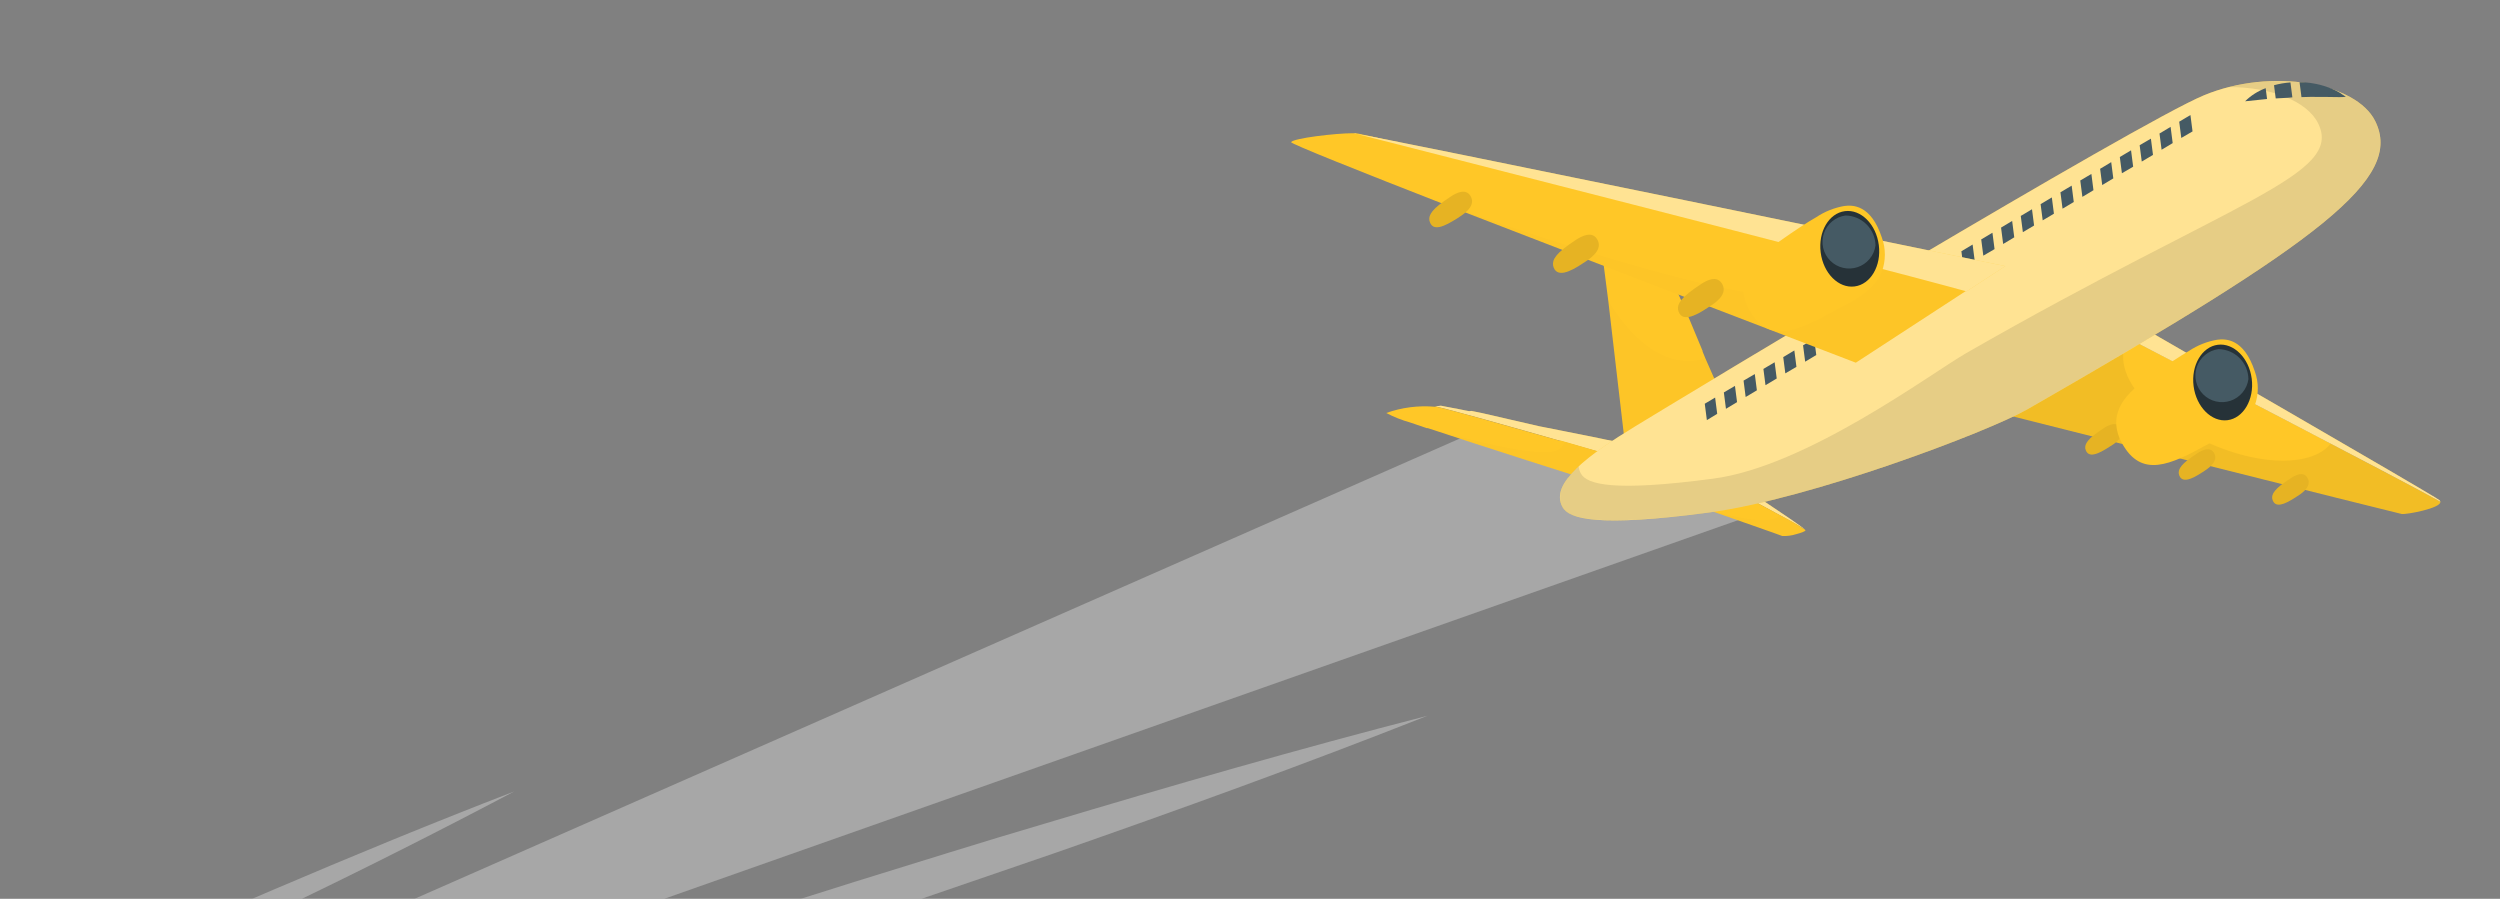 <svg width="331" height="119" viewBox="0 0 331 119" fill="none" xmlns="http://www.w3.org/2000/svg">
<rect x="0" y="0" width="331" height="119" fill="#808080" stroke="none"/>
<g opacity="0.6">
<path opacity="0.6" d="M230.672 68.676L-77.935 177.493L196.045 56.841L230.672 68.676Z" fill="#EBEBEB"/>
<path opacity="0.6" d="M189.007 94.763C172.68 101.218 156.182 107.179 139.642 112.951C131.366 115.792 123.073 118.636 114.78 121.481L89.832 129.755L64.791 137.721C56.409 140.292 48.057 142.948 39.644 145.416C22.867 150.453 6.016 155.322 -10.991 159.678C5.337 153.223 21.817 147.264 38.375 141.49C46.639 138.561 54.944 135.804 63.237 132.96L88.178 124.634L113.176 116.744C121.54 114.175 129.892 111.519 138.305 109.051C155.152 104.005 172.003 99.136 189.007 94.763Z" fill="#EBEBEB"/>
<path opacity="0.6" d="M68.112 104.775C58.001 110.117 47.792 115.258 37.487 120.198C27.211 125.181 16.838 129.964 6.462 134.729C-3.913 139.495 -14.363 144.092 -24.884 148.555C-35.405 153.019 -45.956 157.381 -56.642 161.528C-46.52 156.173 -36.313 151.026 -26.019 146.088C-15.743 141.104 -5.37 136.321 5.005 131.556C15.381 126.791 25.851 122.209 36.352 117.73C46.853 113.251 57.439 108.885 68.112 104.775Z" fill="#EBEBEB"/>
</g>
<path d="M239.004 70.147C238.302 69.526 229.037 64.672 228.352 64.316L229.772 63.885C229.772 63.885 238.385 69.48 239.004 70.147Z" fill="#FFC727"/>
<path opacity="0.5" d="M239.004 70.147C238.302 69.526 229.037 64.672 228.352 64.316L229.772 63.885C229.772 63.885 238.385 69.48 239.004 70.147Z" fill="white"/>
<path d="M239.046 70.195C239.066 70.353 238.435 70.558 237.799 70.729C237.206 70.915 236.584 70.995 235.963 70.965C235.772 70.865 229.239 68.593 225.236 67.188L225.096 67.206L224.537 67.011L222.81 66.433L222.177 66.212L228.351 64.316L234.647 67.649L234.917 67.81L235.679 68.21C236.823 68.794 237.933 69.44 239.004 70.147L239.046 70.195Z" fill="#FFC727"/>
<g opacity="0.1">
<path opacity="0.1" d="M239.046 70.195C239.067 70.353 238.435 70.558 237.799 70.729C237.206 70.915 236.584 70.995 235.963 70.965C235.772 70.865 229.071 68.526 225.087 67.136C225.737 67.355 234.37 70.192 235.706 68.136C236.849 68.719 237.959 69.366 239.031 70.073L239.046 70.195Z" fill="black"/>
</g>
<path d="M323.105 66.43C323.215 67.287 318.596 68.148 317.979 68.049C317.362 67.951 264.056 54.517 264.056 54.517L281.717 44.743L282.309 45.058L282.556 45.187C286.36 47.116 297.473 52.923 307.231 58.016L307.822 58.331L308.585 58.731C315.334 62.273 321.207 65.359 323.105 66.43Z" fill="#FFC727"/>
<path d="M323.105 66.43C318.141 63.637 285.929 46.94 281.7 44.745L283.942 43.515C283.942 43.515 321.771 65.322 322.951 66.201C323.03 66.255 323.085 66.337 323.105 66.43Z" fill="#FFC727"/>
<path opacity="0.5" d="M323.105 66.43C318.141 63.637 285.929 46.94 281.7 44.745L283.942 43.515C283.942 43.515 321.771 65.322 322.951 66.201C323.03 66.255 323.085 66.337 323.105 66.43Z" fill="white"/>
<g opacity="0.5">
<path opacity="0.1" d="M323.105 66.43C323.215 67.287 318.596 68.148 317.979 68.049C317.362 67.951 264.056 54.517 264.056 54.517L281.717 44.743C281.717 44.743 277.792 50.582 289.769 57.31C297.93 61.879 306.02 62.013 308.585 58.731C315.334 62.273 321.207 65.359 323.105 66.43Z" fill="black"/>
</g>
<path d="M279.252 59.177C277.89 60.064 276.403 60.806 276.097 59.387C276.02 58.793 276.357 58.092 278.524 56.693C279.032 56.361 280.287 55.613 280.843 56.75C281.398 57.888 279.765 58.88 279.252 59.177Z" fill="#FFC727"/>
<path opacity="0.1" d="M279.252 59.177C277.89 60.064 276.403 60.806 276.097 59.387C276.02 58.793 276.357 58.092 278.524 56.693C279.032 56.361 280.287 55.613 280.843 56.75C281.398 57.888 279.765 58.88 279.252 59.177Z" fill="black"/>
<path d="M291.611 62.514C290.267 63.398 288.78 64.14 288.473 62.721C288.397 62.127 288.733 61.426 290.9 60.027C291.409 59.695 292.664 58.947 293.202 60.087C293.739 61.227 292.12 62.181 291.611 62.514Z" fill="#FFC727"/>
<path opacity="0.1" d="M291.611 62.514C290.267 63.398 288.78 64.14 288.473 62.721C288.397 62.127 288.733 61.426 290.9 60.027C291.409 59.695 292.664 58.947 293.202 60.087C293.739 61.227 292.12 62.181 291.611 62.514Z" fill="black"/>
<path d="M303.983 65.812C302.639 66.697 301.135 67.441 300.843 66.003C300.769 65.426 301.105 64.725 303.273 63.326C303.781 62.994 305.034 62.228 305.574 63.386C306.114 64.543 304.492 65.48 303.983 65.812Z" fill="#FFC727"/>
<path opacity="0.1" d="M303.983 65.812C302.639 66.697 301.135 67.441 300.843 66.003C300.769 65.426 301.105 64.725 303.273 63.326C303.781 62.994 305.034 62.228 305.574 63.386C306.114 64.543 304.492 65.48 303.983 65.812Z" fill="black"/>
<path d="M298.529 53.677C297.434 56.36 294.344 57.771 292.409 58.766C287.281 61.612 283.521 63.34 280.948 58.675C280.649 58.145 280.431 57.574 280.303 56.98C279.511 53.312 283.086 50.968 284.915 49.702C287.099 48.159 288.657 47.14 289.831 46.456C290.955 45.709 292.223 45.207 293.553 44.982C294.638 44.843 297.081 44.76 298.538 49.177C299.067 50.631 299.064 52.225 298.529 53.677Z" fill="#FFC727"/>
<path d="M298.128 50.137C298.483 52.9 297.022 55.364 294.923 55.634C292.824 55.904 290.787 53.89 290.432 51.126C290.076 48.363 291.54 45.916 293.639 45.647C295.738 45.377 297.775 47.391 298.128 50.137Z" fill="#263238"/>
<path d="M297.69 50.193C297.602 50.844 297.333 51.457 296.915 51.963C296.497 52.469 295.946 52.849 295.324 53.059C294.702 53.269 294.033 53.301 293.394 53.152C292.754 53.003 292.169 52.678 291.704 52.214C291.239 51.75 290.913 51.166 290.763 50.526C290.612 49.887 290.643 49.219 290.852 48.596C291.06 47.974 291.439 47.422 291.944 47.002C292.45 46.583 293.063 46.314 293.713 46.224C294.763 46.235 295.767 46.657 296.51 47.398C297.253 48.14 297.677 49.143 297.69 50.193Z" fill="#455A64"/>
<path d="M217.292 59.195L216.441 59.624L214.524 60.617L207.143 58.526C200.036 56.488 191.624 54.12 190.037 53.809L190.229 53.784L190.404 53.761L190.631 53.732L190.771 53.714L191.319 53.822L191.883 53.927L193.488 54.236L194.017 54.346L194.527 54.44L194.807 54.404L195.665 54.578L196.25 54.699L203.78 56.434L204.491 56.573L207.265 57.123L212.065 58.089L212.741 58.233L214.821 58.641L215.348 58.733L215.575 58.704L215.698 58.688L217.292 59.195Z" fill="#FFC727"/>
<path opacity="0.5" d="M217.292 59.195L216.441 59.624L214.524 60.617L207.143 58.526C200.036 56.488 191.624 54.12 190.037 53.809L190.229 53.784L190.404 53.761L190.631 53.732L190.771 53.714L191.319 53.822L191.883 53.927L193.488 54.236L194.017 54.346L194.527 54.44L194.807 54.404L195.665 54.578L196.25 54.699L203.78 56.434L204.491 56.573L207.265 57.123L212.065 58.089L212.741 58.233L214.821 58.641L215.348 58.733L215.575 58.704L215.698 58.688L217.292 59.195Z" fill="white"/>
<path d="M214.523 60.617L209.423 63.264C209.423 63.264 196.69 59.23 189.019 56.678L188.914 56.691L186.719 55.942C185.616 55.634 184.549 55.211 183.535 54.68C185.596 53.946 187.791 53.664 189.971 53.853L190.094 53.837C191.626 54.138 199.541 56.374 206.479 58.344L206.619 58.327L207.191 58.484L214.523 60.617Z" fill="#FFC727"/>
<g opacity="0.1">
<path opacity="0.1" d="M214.523 60.617L209.423 63.264C209.423 63.264 196.69 59.23 189.019 56.678C190.271 57.014 203.117 60.821 206.029 59.683C206.3 59.596 206.546 59.445 206.746 59.243C206.946 59.041 207.094 58.793 207.178 58.522L214.523 60.617Z" fill="black"/>
</g>
<path d="M227.426 51.171L215.185 59.128C215.185 59.128 213.869 47.918 212.939 39.859C212.903 39.579 212.87 39.317 212.834 39.037L212.751 38.39C212.395 35.626 212.11 33.405 211.982 32.408C211.566 29.172 211.865 28.458 212.79 28.872C215.099 30.154 217.276 31.661 219.288 33.371C220.39 34.474 223.416 41.552 225.413 46.434C225.425 46.474 225.431 46.515 225.428 46.556C225.554 46.843 225.66 47.114 225.766 47.384C226.765 49.621 227.426 51.171 227.426 51.171Z" fill="#FFC727"/>
<g opacity="0.1">
<path opacity="0.1" d="M227.426 51.171L215.185 59.128C215.185 59.128 213.869 47.918 212.939 39.859C215.414 43.897 219.963 49.268 225.915 47.436C226.765 49.621 227.426 51.171 227.426 51.171Z" fill="black"/>
</g>
<path d="M206.882 67.147C205.103 63.962 210.429 60.166 216.528 56.431C222.626 52.695 282.865 16.326 291.811 12.616C300.757 8.905 311.974 10.966 314.475 16.032C318.222 23.604 307.602 31.726 268.408 54.206C263.273 57.142 239.71 66.092 226.142 67.872C211.561 69.799 207.76 68.723 206.882 67.147Z" fill="#FFC727"/>
<path opacity="0.5" d="M206.882 67.147C205.103 63.962 210.429 60.166 216.528 56.431C222.626 52.695 282.865 16.326 291.811 12.616C300.757 8.905 311.974 10.966 314.475 16.032C318.222 23.604 307.602 31.726 268.408 54.206C263.273 57.142 239.71 66.092 226.142 67.872C211.561 69.799 207.76 68.723 206.882 67.147Z" fill="white"/>
<path opacity="0.1" d="M268.39 54.209C263.256 57.144 239.692 66.094 226.124 67.874C211.554 69.747 207.76 68.723 206.882 67.147C206.003 65.571 206.957 63.581 209.015 61.752C209.041 62.09 209.144 62.417 209.316 62.709C210.122 64.135 213.557 65.133 226.773 63.381C239.157 61.789 255.652 49.445 260.304 46.767C295.84 26.393 310.331 23.214 306.92 16.327C305.434 13.336 300.576 11.507 295.121 11.532C303.318 9.465 312.25 11.588 314.457 16.034C318.204 23.607 307.55 31.733 268.39 54.209Z" fill="black"/>
<path d="M225.711 53.454L227.081 52.638L227.358 54.789L225.989 55.623L225.711 53.454Z" fill="#455A64"/>
<path d="M228.238 51.956L229.709 51.091L229.986 53.243L228.517 54.125L228.238 51.956Z" fill="#455A64"/>
<path d="M230.847 50.394L232.335 49.527L232.612 51.678L231.125 52.563L230.847 50.394Z" fill="#455A64"/>
<path d="M233.475 48.847L234.961 47.962L235.238 50.114L233.751 50.998L233.475 48.847Z" fill="#455A64"/>
<path d="M236.101 47.282L237.57 46.4L237.849 48.569L236.377 49.434L236.101 47.282Z" fill="#455A64"/>
<path d="M238.726 45.718L240.198 44.853L240.474 47.005L239.005 47.887L238.726 45.718Z" fill="#455A64"/>
<path d="M241.337 44.174L242.824 43.289L243.1 45.441L241.614 46.325L241.337 44.174Z" fill="#455A64"/>
<path d="M243.963 42.609L245.432 41.727L245.711 43.896L244.24 44.761L243.963 42.609Z" fill="#455A64"/>
<path d="M246.589 41.045L248.058 40.163L248.337 42.331L246.868 43.214L246.589 41.045Z" fill="#455A64"/>
<path d="M249.2 39.5L250.686 38.616L250.963 40.767L249.476 41.652L249.2 39.5Z" fill="#455A64"/>
<path d="M251.825 37.936L253.312 37.051L253.588 39.203L252.102 40.087L251.825 37.936Z" fill="#455A64"/>
<path d="M254.451 36.371L255.92 35.489L256.199 37.658L254.73 38.54L254.451 36.371Z" fill="#455A64"/>
<path d="M257.077 34.807L258.548 33.942L258.825 36.094L257.356 36.976L257.077 34.807Z" fill="#455A64"/>
<path d="M259.688 33.263L261.174 32.378L261.451 34.529L259.964 35.414L259.688 33.263Z" fill="#455A64"/>
<path d="M262.314 31.698L263.8 30.814L264.079 32.983L262.59 33.85L262.314 31.698Z" fill="#455A64"/>
<path d="M264.94 30.134L266.409 29.252L266.687 31.42L265.218 32.303L264.94 30.134Z" fill="#455A64"/>
<path d="M267.55 28.589L269.037 27.705L269.313 29.856L267.827 30.741L267.55 28.589Z" fill="#455A64"/>
<path d="M270.176 27.025L271.663 26.14L271.939 28.292L270.453 29.176L270.176 27.025Z" fill="#455A64"/>
<path d="M272.802 25.46L274.289 24.576L274.567 26.745L273.081 27.629L272.802 25.46Z" fill="#455A64"/>
<path d="M275.428 23.896L276.899 23.031L277.175 25.183L275.707 26.065L275.428 23.896Z" fill="#455A64"/>
<path d="M278.056 22.349L279.525 21.467L279.802 23.618L278.333 24.501L278.056 22.349Z" fill="#455A64"/>
<path d="M282.151 19.903L282.43 22.071L280.941 22.938L280.664 20.787L282.151 19.903Z" fill="#455A64"/>
<path d="M284.779 18.356L285.056 20.507L283.569 21.392L283.29 19.223L284.779 18.356Z" fill="#455A64"/>
<path d="M287.387 16.794L287.664 18.945L286.195 19.827L285.918 17.676L287.387 16.794Z" fill="#455A64"/>
<path d="M290.013 15.229L290.292 17.398L288.803 18.265L288.527 16.114L290.013 15.229Z" fill="#455A64"/>
<path d="M297.247 13.41C298.023 12.645 298.953 12.053 299.975 11.673L300.159 13.107L297.247 13.41Z" fill="#455A64"/>
<path d="M303.255 10.913L303.509 12.89C302.775 12.984 302.044 12.971 301.305 13.031L301.08 11.282C301.792 11.089 302.52 10.966 303.255 10.913Z" fill="#455A64"/>
<path d="M310.594 12.815C309.982 12.893 309.407 12.843 308.82 12.847C308.234 12.851 307.678 12.816 307.13 12.833C306.309 12.814 305.511 12.828 304.715 12.859L304.461 10.883C305.433 10.884 306.401 11.017 307.338 11.277C307.923 11.427 308.492 11.634 309.036 11.895C309.311 12.015 309.578 12.153 309.836 12.308C310.114 12.539 310.357 12.632 310.594 12.815Z" fill="#455A64"/>
<path d="M262.918 36.812L245.708 48.021C245.708 48.021 214.44 36.039 191.987 27.351C179.989 22.67 170.824 19.012 170.942 18.819C171.231 18.302 176.87 17.63 179.147 17.64C179.363 17.633 179.579 17.647 179.792 17.681C180.77 17.822 215.439 25.829 239.718 31.438L262.918 36.812Z" fill="#FFC727"/>
<g opacity="0.1">
<path opacity="0.1" d="M262.918 36.812L245.708 48.021C245.708 48.021 214.44 36.039 191.987 27.351C193.737 27.961 233.797 42.085 238.345 38.602C240.062 37.297 240.194 34.453 239.661 31.41L262.918 36.812Z" fill="black"/>
</g>
<path d="M265.506 35.235L260.371 38.58C245.626 34.519 184.53 18.993 179.455 17.689C179.402 17.689 179.349 17.695 179.298 17.709L179.175 17.725C179.391 17.718 179.607 17.732 179.821 17.767C181.256 17.867 265.506 35.235 265.506 35.235Z" fill="#FFC727"/>
<path opacity="0.5" d="M265.506 35.235L260.371 38.58C245.626 34.519 184.53 18.993 179.455 17.689C179.402 17.689 179.349 17.695 179.298 17.709L179.175 17.725C179.391 17.718 179.607 17.732 179.821 17.767C181.256 17.867 265.506 35.235 265.506 35.235Z" fill="white"/>
<path d="M226.086 40.747C224.45 41.846 222.543 42.785 222.17 40.984C222.075 40.249 222.481 39.397 225.205 37.624C225.827 37.206 227.396 36.276 228.079 37.717C228.762 39.158 226.778 40.32 226.086 40.747Z" fill="#FFC727"/>
<path opacity="0.1" d="M226.086 40.747C224.45 41.846 222.543 42.785 222.17 40.984C222.075 40.249 222.481 39.397 225.205 37.624C225.827 37.206 227.396 36.276 228.079 37.717C228.762 39.158 226.778 40.32 226.086 40.747Z" fill="black"/>
<path d="M209.56 34.87C207.923 35.97 206 36.91 205.628 35.127C205.531 34.375 205.955 33.52 208.661 31.75C209.303 31.348 210.87 30.399 211.553 31.841C212.236 33.282 210.199 34.45 209.56 34.87Z" fill="#FFC727"/>
<path opacity="0.1" d="M209.56 34.87C207.923 35.97 206 36.91 205.628 35.127C205.531 34.375 205.955 33.52 208.661 31.75C209.303 31.348 210.87 30.399 211.553 31.841C212.236 33.282 210.199 34.45 209.56 34.87Z" fill="black"/>
<path d="M192.918 28.92C191.272 29.949 189.606 30.821 189.251 29.16C189.161 28.461 189.556 27.663 192.083 26.023C192.672 25.627 194.144 24.762 194.778 26.103C195.413 27.444 193.507 28.524 192.918 28.92Z" fill="#FFC727"/>
<path opacity="0.1" d="M192.918 28.92C191.272 29.949 189.606 30.821 189.251 29.16C189.161 28.461 189.556 27.663 192.083 26.023C192.672 25.627 194.144 24.762 194.778 26.103C195.413 27.444 193.507 28.524 192.918 28.92Z" fill="black"/>
<path d="M249.154 35.968C248.061 38.669 244.969 40.062 243.035 41.057C237.909 43.921 234.146 45.631 231.573 40.966C231.274 40.437 231.056 39.865 230.928 39.271C230.137 35.603 233.713 33.277 235.54 31.993C237.724 30.45 239.282 29.432 240.459 28.765C241.582 28.015 242.849 27.507 244.179 27.273C245.28 27.131 247.708 27.068 249.163 31.468C249.692 32.922 249.689 34.516 249.154 35.968Z" fill="#FFC727"/>
<path d="M245.548 37.925C247.673 37.652 249.109 35.199 248.755 32.446C248.401 29.692 246.391 27.682 244.266 27.955C242.141 28.229 240.705 30.682 241.059 33.435C241.413 36.188 243.423 38.198 245.548 37.925Z" fill="#263238"/>
<path d="M248.318 32.502C248.229 33.152 247.961 33.765 247.543 34.272C247.124 34.778 246.573 35.158 245.951 35.368C245.329 35.578 244.66 35.61 244.021 35.461C243.381 35.311 242.796 34.986 242.332 34.523C241.867 34.059 241.541 33.474 241.39 32.835C241.239 32.196 241.27 31.527 241.479 30.905C241.688 30.282 242.066 29.73 242.572 29.311C243.077 28.892 243.69 28.622 244.34 28.532C245.389 28.548 246.39 28.971 247.133 29.712C247.875 30.453 248.3 31.453 248.318 32.502Z" fill="#455A64"/>
<path d="M191.965 54.148L191.4 54.042L191.965 54.148Z" fill="#FFC727"/>
</svg>
